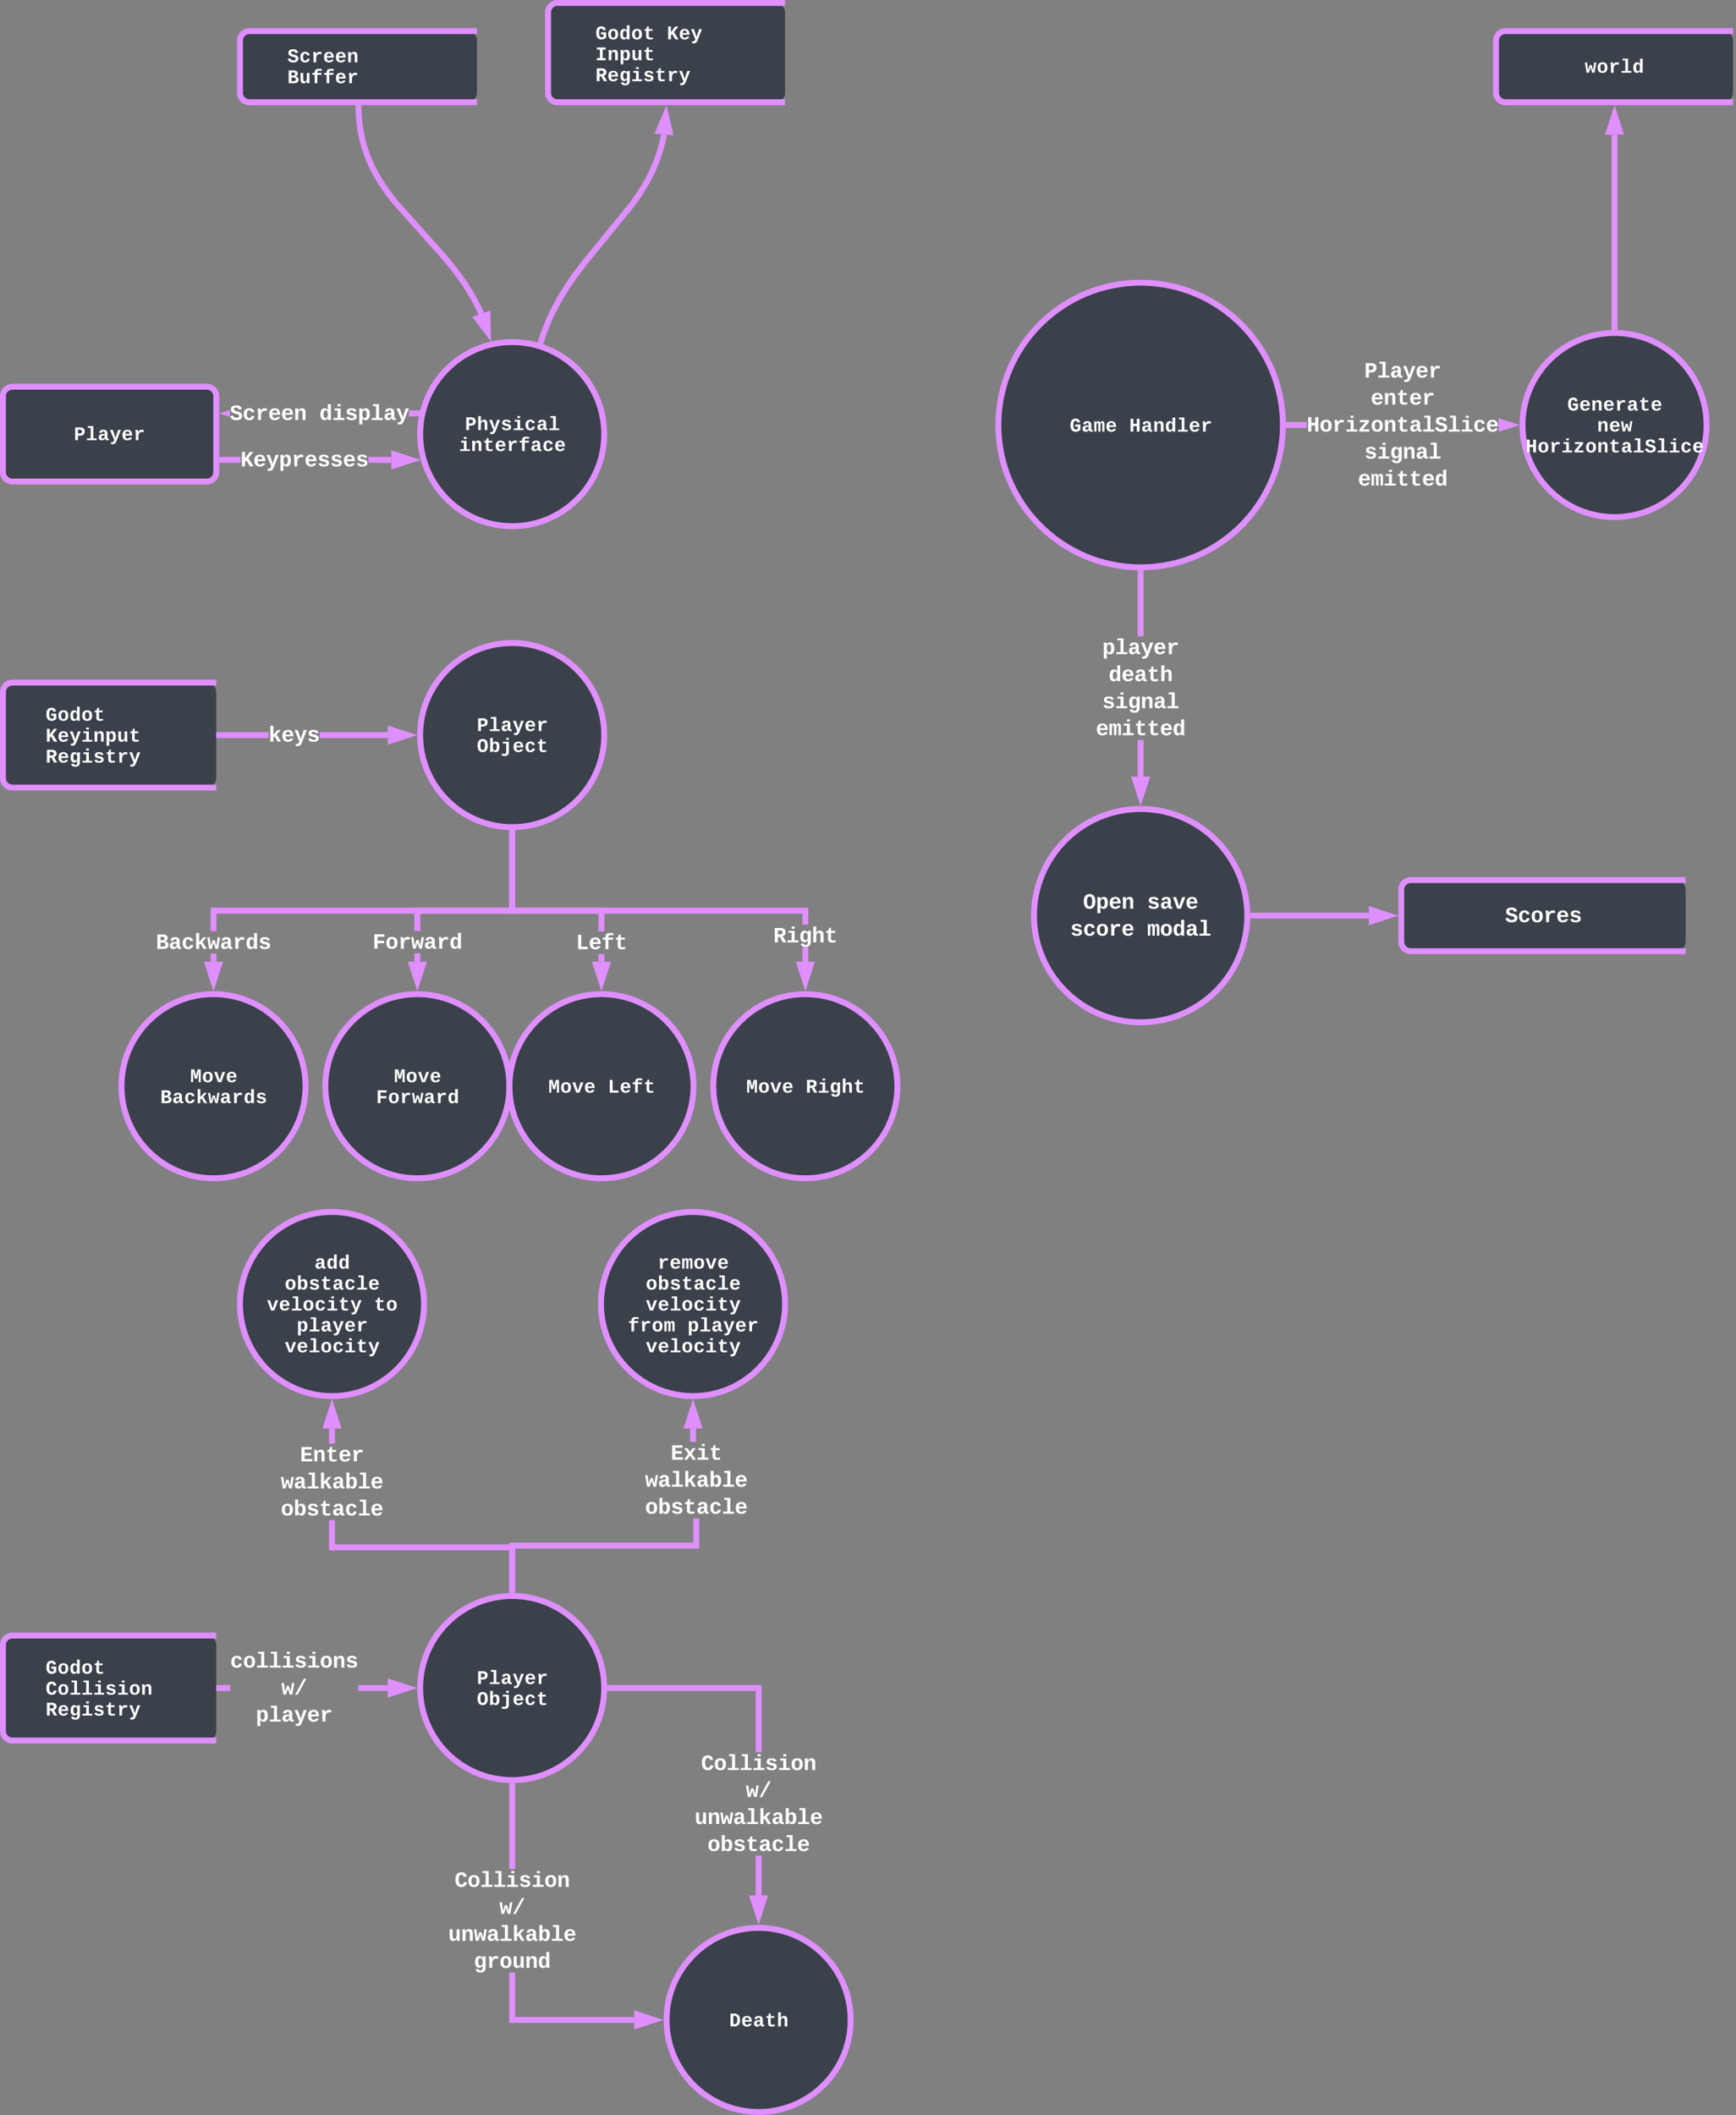<svg xmlns="http://www.w3.org/2000/svg" xmlns:xlink="http://www.w3.org/1999/xlink" xmlns:lucid="lucid" width="1465" height="1784.33"><rect width="100%" height="100%" fill="#808080" stroke="none"/><g transform="translate(-77.5 -237.5)" lucid:page-tab-id="0_0"><path d="M1160.14 596.1c0 66.3-53.76 120.06-120.07 120.06-66.3 0-120.07-53.76-120.07-120.07C920 529.77 973.76 476 1040.07 476c66.3 0 120.07 53.76 120.07 120.07z" stroke="#e08fff" stroke-width="5" fill="#3a414a"/><use xlink:href="#a" transform="matrix(1,0,0,1,940,476.022) translate(40.226 125.609)"/><use xlink:href="#b" transform="matrix(1,0,0,1,940,476.022) translate(90.454 125.609)"/><path d="M80 571.76a8 8 0 0 1 8-8h164a8 8 0 0 1 8 8v64a8 8 0 0 1-8 8H88a8 8 0 0 1-8-8z" stroke="#e08fff" stroke-width="5" fill="#3a414a"/><use xlink:href="#c" transform="matrix(1,0,0,1,100,563.761) translate(39.863 45.109)"/><path d="M280 271.76a8 8 0 0 1 8-8h184a8 8 0 0 1 8 8v44a8 8 0 0 1-8 8H288a8 8 0 0 1-8-8z" fill="#3a414a"/><path d="M480 263.76H288a8 8 0 0 0-8 8v44a8 8 0 0 0 8 8h192" stroke="#e08fff" stroke-width="5" fill="none"/><use xlink:href="#d" transform="matrix(1,0,0,1,320,275.761) translate(0 14.281)"/><use xlink:href="#e" transform="matrix(1,0,0,1,320,275.761) translate(0 31.936)"/><path d="M587.4 603.76c0 42.9-34.78 77.67-77.67 77.67-42.9 0-77.68-34.77-77.68-77.67s34.78-77.67 77.68-77.67c42.9 0 77.67 34.76 77.67 77.66z" stroke="#e08fff" stroke-width="5" fill="#3a414a"/><use xlink:href="#f" transform="matrix(1,0,0,1,452.055,526.09) translate(17.817 74.281)"/><use xlink:href="#g" transform="matrix(1,0,0,1,452.055,526.09) translate(12.795 91.936)"/><path d="M587.4 857.67c0 42.9-34.78 77.67-77.67 77.67-42.9 0-77.68-34.77-77.68-77.67S466.84 780 509.74 780c42.9 0 77.67 34.77 77.67 77.67z" stroke="#e08fff" stroke-width="5" fill="#3a414a"/><use xlink:href="#h" transform="matrix(1,0,0,1,452.055,780) translate(27.863 74.281)"/><use xlink:href="#i" transform="matrix(1,0,0,1,452.055,780) translate(27.863 91.936)"/><path d="M540 248a8 8 0 0 1 8-8h184a8 8 0 0 1 8 8v67.76a8 8 0 0 1-8 8H548a8 8 0 0 1-8-8z" fill="#3a414a"/><path d="M740 240H548a8 8 0 0 0-8 8v67.76a8 8 0 0 0 8 8h192" stroke="#e08fff" stroke-width="5" fill="none"/><use xlink:href="#j" transform="matrix(1,0,0,1,580,256.752) translate(0 13.936)"/><use xlink:href="#k" transform="matrix(1,0,0,1,580,256.752) translate(60.274 13.936)"/><use xlink:href="#l" transform="matrix(1,0,0,1,580,256.752) translate(0 31.592)"/><use xlink:href="#m" transform="matrix(1,0,0,1,580,256.752) translate(0 49.247)"/><path d="M1517.67 596.1c0 42.9-34.77 77.66-77.67 77.66s-77.67-34.77-77.67-77.67 34.77-77.68 77.67-77.68 77.67 34.77 77.67 77.67z" stroke="#e08fff" stroke-width="5" fill="#3a414a"/><use xlink:href="#n" transform="matrix(1,0,0,1,1382.328,518.418) translate(17.817 65.453)"/><use xlink:href="#o" transform="matrix(1,0,0,1,1382.328,518.418) translate(42.932 83.109)"/><use xlink:href="#p" transform="matrix(1,0,0,1,1382.328,518.418) translate(-17.342 100.764)"/><path d="M80 821.4a8 8 0 0 1 8-8h164a8 8 0 0 1 8 8v72.56a8 8 0 0 1-8 8H88a8 8 0 0 1-8-8z" fill="#3a414a"/><path d="M260 813.4H88a8 8 0 0 0-8 8v72.56a8 8 0 0 0 8 8h172" stroke="#e08fff" stroke-width="5" fill="none"/><use xlink:href="#q" transform="matrix(1,0,0,1,116,831.102) translate(0 14.453)"/><use xlink:href="#r" transform="matrix(1,0,0,1,116,831.102) translate(0 32.109)"/><use xlink:href="#m" transform="matrix(1,0,0,1,116,831.102) translate(0 49.764)"/><path d="M1340 271.76a8 8 0 0 1 8-8h184a8 8 0 0 1 8 8v44a8 8 0 0 1-8 8h-184a8 8 0 0 1-8-8z" fill="#3a414a"/><path d="M1540 263.76h-192a8 8 0 0 0-8 8v44a8 8 0 0 0 8 8h192" stroke="#e08fff" stroke-width="5" fill="none"/><use xlink:href="#s" transform="matrix(1,0,0,1,1380,275.761) translate(34.886 23.109)"/><path d="M534.27 524.83l1.52-4.66 2.55-6.9 2.87-6.8 3.2-6.82 3.64-6.94 4.16-7.18 4.88-7.7 6-8.6 8.23-10.82 40.12-49.08 5.07-7.28 3.98-6.26 3.3-5.7 2.78-5.33 2.4-5.12 2.1-5 1.85-4.93 1.6-4.93 1.4-4.98 1.18-5.08.73-3.73" stroke="#e08fff" stroke-width="5" stroke-linejoin="round" fill="none"/><path d="M536.65 525.53l-.8 2.44-.74-.28-3.97-1.2.8-2.5z" stroke="#e08fff" stroke-width=".05" fill="#e08fff"/><path d="M639.3 334.32l3.36 14.62-9.24-.8z" stroke="#e08fff" stroke-width="5" fill="#e08fff"/><path d="M483.68 502.15l-.2-.43-2.73-5.82-3.1-5.9-3.5-6.04-4.02-6.34-4.76-6.83-5.9-7.74-8.08-9.74-41.3-46.24-5.14-6.76-4.06-5.82-3.36-5.27-2.85-4.94-2.5-4.73-2.15-4.57-1.9-4.5-1.66-4.48-1.48-4.5-1.27-4.54-1.1-4.63-.9-4.77-.74-4.93-.53-5.14-.35-5.4-.07-3.34" stroke="#e08fff" stroke-width="5" stroke-linejoin="round" fill="none"/><path d="M489.17 517.96L480.1 506l8.77-3.03z" stroke="#e08fff" stroke-width="5" fill="#e08fff"/><path d="M382.48 326.26v2.56h-4.95v-2.56zM429 588.78h-6.4v-4.95h6.4z" stroke="#e08fff" stroke-width=".05" fill="#e08fff"/><path d="M431.05 588.3l-.08.48h-2.03v-4.95h3.13z" fill="#e08fff"/><path stroke="#e08fff" stroke-width=".05" fill="#e08fff"/><path d="M271.4 586.6l-.8-.25.8-.26z" fill="#e08fff"/><path d="M271.4 589.2l-8.82-2.85 8.8-2.86z" stroke="#e08fff" stroke-width=".05" fill="#e08fff"/><use xlink:href="#t" transform="matrix(1,0,0,1,271.388,576.833) translate(0.005 14.985)"/><use xlink:href="#u" transform="matrix(1,0,0,1,271.388,576.833) translate(75.617 14.985)"/><path d="M407.7 623.03v4.95l-19.25-.02V623zm-142.7 4.9v-4.95h15.43v4.94z" stroke="#e08fff" stroke-width=".05" fill="#e08fff"/><path d="M265.06 627.92h-2.56v-4.94h2.56z" fill="#e08fff"/><path stroke="#e08fff" stroke-width=".05" fill="#e08fff"/><path d="M424.47 625.5l-14.27 4.64v-9.27z" fill="#e08fff"/><path d="M432.48 625.5l-24.75 8.05v-16.1zm-19.8 1.23l3.78-1.23-3.78-1.22z" stroke="#e08fff" stroke-width=".05" fill="#e08fff"/><use xlink:href="#v" transform="matrix(1,0,0,1,280.427,615.958) translate(0.005 14.985)"/><path d="M1180.22 598.57h-15.08v-4.96h15.08z" stroke="#e08fff" stroke-width=".05" fill="#e08fff"/><path d="M1165.2 598.57h-2.62l.06-2.47-.03-2.5h2.6z" fill="#e08fff"/><path stroke="#e08fff" stroke-width=".05" fill="#e08fff"/><path d="M1351.74 596.1l-9.5 3.07V593z" fill="#e08fff"/><path d="M1359.75 596.1l-17.5 5.68v-5.2l1.48-.5-1.5-.47v-5.2z" stroke="#e08fff" stroke-width=".05" fill="#e08fff"/><use xlink:href="#w" transform="matrix(1,0,0,1,1180.219,541.035) translate(48.613 14.985)"/><use xlink:href="#x" transform="matrix(1,0,0,1,1180.219,541.035) translate(54.014 37.767)"/><use xlink:href="#y" transform="matrix(1,0,0,1,1180.219,541.035) translate(0.005 60.548)"/><use xlink:href="#z" transform="matrix(1,0,0,1,1180.219,541.035) translate(48.613 83.329)"/><use xlink:href="#A" transform="matrix(1,0,0,1,1180.219,541.035) translate(43.212 106.11)"/><path d="M304.12 860.15H262.5v-4.95h41.62zm100.58 0h-57.37v-4.95h57.37z" stroke="#e08fff" stroke-width=".05" fill="#e08fff"/><path d="M262.56 860.15H260v-4.95h2.56z" fill="#e08fff"/><path stroke="#e08fff" stroke-width=".05" fill="#e08fff"/><path d="M421.46 857.67l-14.26 4.64v-9.26z" fill="#e08fff"/><path d="M429.47 857.67l-24.75 8.04v-16.07zm-19.8 1.23l3.8-1.23-3.8-1.23z" stroke="#e08fff" stroke-width=".05" fill="#e08fff"/><use xlink:href="#B" transform="matrix(1,0,0,1,304.121,848.179) translate(0.005 14.985)"/><path d="M432.2 1048.88h-4.95v-7.03h4.95zm80-40.6h-80v14.6h-4.95v-19.56h80v-62.98h4.95z" stroke="#e08fff" stroke-width=".05" fill="#e08fff"/><path d="M509.7 937.84l2.16-.02.34-.02v2.6h-4.95v-2.63z" fill="#e08fff"/><path stroke="#e08fff" stroke-width=".05" fill="#e08fff"/><path d="M429.73 1065.65l-4.64-14.27h9.26z" fill="#e08fff"/><path d="M429.73 1073.66l-8.05-24.75h16.1zm-1.23-19.8l1.23 3.78 1.22-3.78z" stroke="#e08fff" stroke-width=".05" fill="#e08fff"/><use xlink:href="#C" transform="matrix(1,0,0,1,391.921,1022.867) translate(0.005 14.985)"/><path d="M507.4 1153.9c0 42.9-34.78 77.68-77.67 77.68-42.9 0-77.68-34.77-77.68-77.67s34.78-77.66 77.68-77.66c42.9 0 77.67 34.77 77.67 77.67z" stroke="#e08fff" stroke-width="5" fill="#3a414a"/><use xlink:href="#D" transform="matrix(1,0,0,1,372.055,1076.239) translate(37.909 74.281)"/><use xlink:href="#E" transform="matrix(1,0,0,1,372.055,1076.239) translate(22.84 91.936)"/><path d="M260.15 1048.88h-4.95v-6.82h4.95zm252.05-40.6H260.15v14.8h-4.95v-19.76h252.05v-62.98h4.95z" stroke="#e08fff" stroke-width=".05" fill="#e08fff"/><path d="M509.7 937.84l2.16-.02.34-.02v2.6h-4.95v-2.63z" fill="#e08fff"/><path stroke="#e08fff" stroke-width=".05" fill="#e08fff"/><path d="M257.67 1065.65l-4.63-14.27h9.27z" fill="#e08fff"/><path d="M257.67 1073.66l-8.04-24.75h16.08zm-1.23-19.8l1.23 3.78 1.23-3.78z" stroke="#e08fff" stroke-width=".05" fill="#e08fff"/><use xlink:href="#F" transform="matrix(1,0,0,1,209.064,1023.071) translate(0.005 14.985)"/><path d="M335.34 1153.9c0 42.9-34.77 77.68-77.67 77.68S180 1196.8 180 1153.9s34.78-77.66 77.67-77.66c42.9 0 77.67 34.77 77.67 77.67z" stroke="#e08fff" stroke-width="5" fill="#3a414a"/><use xlink:href="#D" transform="matrix(1,0,0,1,200,1076.239) translate(37.909 74.281)"/><use xlink:href="#G" transform="matrix(1,0,0,1,200,1076.239) translate(12.795 91.936)"/><path d="M834.8 1153.9c0 42.9-34.78 77.68-77.67 77.68-42.9 0-77.68-34.77-77.68-77.67s34.78-77.66 77.67-77.66c42.9 0 77.68 34.77 77.68 77.67z" stroke="#e08fff" stroke-width="5" fill="#3a414a"/><use xlink:href="#H" transform="matrix(1,0,0,1,699.454,1076.239) translate(7.772 83.109)"/><use xlink:href="#I" transform="matrix(1,0,0,1,699.454,1076.239) translate(58 83.109)"/><path d="M662.74 1153.9c0 42.9-34.77 77.68-77.67 77.68s-77.67-34.77-77.67-77.67 34.77-77.66 77.67-77.66 77.67 34.77 77.67 77.67z" stroke="#e08fff" stroke-width="5" fill="#3a414a"/><use xlink:href="#H" transform="matrix(1,0,0,1,527.398,1076.239) translate(12.795 83.109)"/><use xlink:href="#J" transform="matrix(1,0,0,1,527.398,1076.239) translate(63.023 83.109)"/><path d="M587.54 1048.88h-4.94v-6.6h4.94zm-75.34-45.56h75.34v19.98h-4.94v-15.03h-75.35v-67.93h4.95z" stroke="#e08fff" stroke-width=".05" fill="#e08fff"/><path d="M509.7 937.84l2.16-.02.34-.02v2.6h-4.95v-2.63z" fill="#e08fff"/><path stroke="#e08fff" stroke-width=".05" fill="#e08fff"/><path d="M585.07 1065.65l-4.64-14.27h9.28z" fill="#e08fff"/><path d="M585.07 1073.66l-8.04-24.75h16.08zm-1.23-19.8l1.23 3.78 1.23-3.78z" stroke="#e08fff" stroke-width=".05" fill="#e08fff"/><use xlink:href="#K" transform="matrix(1,0,0,1,563.466,1023.298) translate(0.005 14.985)"/><path d="M759.6 1048.88h-4.95v-12.33h4.95zm-247.4-45.56h247.4v14.25h-4.95v-9.3h-247.4v-67.93h4.95z" stroke="#e08fff" stroke-width=".05" fill="#e08fff"/><path d="M509.7 937.84l2.16-.02.34-.02v2.6h-4.95v-2.63z" fill="#e08fff"/><path stroke="#e08fff" stroke-width=".05" fill="#e08fff"/><path d="M757.13 1065.65l-4.64-14.27h9.26z" fill="#e08fff"/><path d="M757.13 1073.66l-8.05-24.75h16.1zm-1.23-19.8l1.23 3.78 1.22-3.78z" stroke="#e08fff" stroke-width=".05" fill="#e08fff"/><use xlink:href="#L" transform="matrix(1,0,0,1,730.121,1017.568) translate(0.005 14.985)"/><path d="M1440 513.42v-162.3" stroke="#e08fff" stroke-width="5" fill="none"/><path d="M1442.47 516l-2.45-.08-2.15.03-.34.02v-2.62h4.94z" stroke="#e08fff" stroke-width=".05" fill="#e08fff"/><path d="M1440 334.35l4.63 14.27h-9.27z" stroke="#e08fff" stroke-width="5" fill="#e08fff"/><path d="M587.4 1661.66c0 42.9-34.78 77.67-77.67 77.67-42.9 0-77.68-34.77-77.68-77.67s34.78-77.67 77.68-77.67c42.9 0 77.67 34.77 77.67 77.66z" stroke="#e08fff" stroke-width="5" fill="#3a414a"/><use xlink:href="#h" transform="matrix(1,0,0,1,452.055,1583.991) translate(27.863 74.281)"/><use xlink:href="#i" transform="matrix(1,0,0,1,452.055,1583.991) translate(27.863 91.936)"/><path d="M80 1625.38a8 8 0 0 1 8-8h164a8 8 0 0 1 8 8v72.57a8 8 0 0 1-8 8H88a8 8 0 0 1-8-8z" fill="#3a414a"/><path d="M260 1617.38H88a8 8 0 0 0-8 8v72.57a8 8 0 0 0 8 8h172" stroke="#e08fff" stroke-width="5" fill="none"/><use xlink:href="#q" transform="matrix(1,0,0,1,116,1635.092) translate(0 14.453)"/><use xlink:href="#M" transform="matrix(1,0,0,1,116,1635.092) translate(0 32.109)"/><use xlink:href="#m" transform="matrix(1,0,0,1,116,1635.092) translate(0 49.764)"/><path d="M271.7 1664.14h-9.2v-4.95h9.2zm133 0h-24.97v-4.95h24.97z" stroke="#e08fff" stroke-width=".05" fill="#e08fff"/><path d="M262.56 1664.14H260v-4.95h2.56z" fill="#e08fff"/><path stroke="#e08fff" stroke-width=".05" fill="#e08fff"/><path d="M421.46 1661.66l-14.26 4.64v-9.27z" fill="#e08fff"/><path d="M429.47 1661.66l-24.75 8.04v-16.08zm-19.8 1.23l3.78-1.24-3.78-1.23z" stroke="#e08fff" stroke-width=".05" fill="#e08fff"/><use xlink:href="#N" transform="matrix(1,0,0,1,271.715,1629.389) translate(0.005 14.985)"/><use xlink:href="#O" transform="matrix(1,0,0,1,271.715,1629.389) translate(43.212 37.767)"/><use xlink:href="#P" transform="matrix(1,0,0,1,271.715,1629.389) translate(21.609 60.548)"/><path d="M512.2 1939.2h100.44v4.94h-105.4v-42.42h4.96zm0-124.8h-4.95v-70.07h4.95z" stroke="#e08fff" stroke-width=".05" fill="#e08fff"/><path d="M509.7 1741.84l2.16-.03h.34v2.6h-4.95v-2.64z" fill="#e08fff"/><path stroke="#e08fff" stroke-width=".05" fill="#e08fff"/><path d="M629.4 1941.66l-14.26 4.64v-9.27z" fill="#e08fff"/><path d="M637.42 1941.66l-24.75 8.04v-16.08zm-19.8 1.23l3.78-1.24-3.78-1.23z" stroke="#e08fff" stroke-width=".05" fill="#e08fff"/><use xlink:href="#Q" transform="matrix(1,0,0,1,455.718,1814.39) translate(5.406 14.985)"/><use xlink:href="#O" transform="matrix(1,0,0,1,455.718,1814.39) translate(43.212 37.767)"/><use xlink:href="#R" transform="matrix(1,0,0,1,455.718,1814.39) translate(0.005 60.548)"/><use xlink:href="#S" transform="matrix(1,0,0,1,455.718,1814.39) translate(21.609 83.329)"/><path d="M795.34 1941.66c0 42.9-34.77 77.67-77.67 77.67S640 1984.56 640 1941.66s34.77-77.67 77.67-77.67 77.67 34.77 77.67 77.66z" stroke="#e08fff" stroke-width="5" fill="#3a414a"/><use xlink:href="#T" transform="matrix(1,0,0,1,660,1863.991) translate(32.886 83.109)"/><path d="M720.15 1836.63h-4.95v-33.48h4.95zm0-120.8h-4.95v-51.7H592.4v-4.94h127.75z" stroke="#e08fff" stroke-width=".05" fill="#e08fff"/><path d="M592.46 1664.14h-2.64l.08-2.45-.03-2.17-.02-.34h2.6z" fill="#e08fff"/><path stroke="#e08fff" stroke-width=".05" fill="#e08fff"/><path d="M717.67 1853.4l-4.63-14.27h9.27z" fill="#e08fff"/><path d="M717.67 1861.4l-8.04-24.74h16.08zm-1.23-19.8l1.23 3.8 1.23-3.8z" stroke="#e08fff" stroke-width=".05" fill="#e08fff"/><use xlink:href="#U" transform="matrix(1,0,0,1,663.663,1715.825) translate(5.406 14.985)"/><use xlink:href="#O" transform="matrix(1,0,0,1,663.663,1715.825) translate(43.212 37.767)"/><use xlink:href="#R" transform="matrix(1,0,0,1,663.663,1715.825) translate(0.005 60.548)"/><use xlink:href="#V" transform="matrix(1,0,0,1,663.663,1715.825) translate(10.807 83.329)"/><path d="M667.54 1543.97H512.2V1579h-4.95V1539H662.6v-20.47h4.94zM664.8 1454h-4.95v-11.3h4.95z" stroke="#e08fff" stroke-width=".05" fill="#e08fff"/><path d="M512.2 1581.57l-2.45-.08-2.15.02-.35.02v-2.6h4.95z" fill="#e08fff"/><path stroke="#e08fff" stroke-width=".05" fill="#e08fff"/><path d="M666.96 1440.2h-9.27l4.63-14.27z" fill="#e08fff"/><path d="M670.37 1442.67H654.3l8.03-24.75zm-9.27-4.95h2.46l-1.23-3.78z" stroke="#e08fff" stroke-width=".05" fill="#e08fff"/><g><use xlink:href="#W" transform="matrix(1,0,0,1,621.863,1454.006) translate(21.609 14.985)"/><use xlink:href="#X" transform="matrix(1,0,0,1,621.863,1454.006) translate(0.005 37.767)"/><use xlink:href="#V" transform="matrix(1,0,0,1,621.863,1454.006) translate(0.005 60.548)"/></g><path d="M435.34 1337.67c0 42.9-34.77 77.67-77.67 77.67S280 1380.57 280 1337.67s34.77-77.67 77.67-77.67 77.67 34.78 77.67 77.67z" stroke="#e08fff" stroke-width="5" fill="#3a414a"/><g><use xlink:href="#Y" transform="matrix(1,0,0,1,300,1260) translate(42.932 47.798)"/><use xlink:href="#Z" transform="matrix(1,0,0,1,300,1260) translate(17.817 65.453)"/><use xlink:href="#aa" transform="matrix(1,0,0,1,300,1260) translate(2.749 83.109)"/><use xlink:href="#ab" transform="matrix(1,0,0,1,300,1260) translate(93.16 83.109)"/><use xlink:href="#ac" transform="matrix(1,0,0,1,300,1260) translate(27.863 100.764)"/><use xlink:href="#ad" transform="matrix(1,0,0,1,300,1260) translate(17.817 118.42)"/></g><path d="M360.15 1540.52H512.2V1579h-4.95v-33.53H355.2v-25.44h4.95zm0-85.03h-4.95v-12.8h4.95z" stroke="#e08fff" stroke-width=".05" fill="#e08fff"/><path d="M512.2 1581.57l-2.45-.08-2.15.02-.35.02v-2.6h4.95z" fill="#e08fff"/><path stroke="#e08fff" stroke-width=".05" fill="#e08fff"/><path d="M362.3 1440.2h-9.26l4.63-14.27z" fill="#e08fff"/><path d="M365.7 1442.67h-16.07l8.04-24.75zm-9.26-4.95h2.46l-1.23-3.78z" stroke="#e08fff" stroke-width=".05" fill="#e08fff"/><g><use xlink:href="#ae" transform="matrix(1,0,0,1,314.465,1455.488) translate(16.208 14.985)"/><use xlink:href="#X" transform="matrix(1,0,0,1,314.465,1455.488) translate(0.005 37.767)"/><use xlink:href="#V" transform="matrix(1,0,0,1,314.465,1455.488) translate(0.005 60.548)"/></g><path d="M740 1337.67c0 42.9-34.77 77.67-77.67 77.67s-77.67-34.77-77.67-77.67 34.77-77.67 77.67-77.67 77.67 34.78 77.67 77.67z" stroke="#e08fff" stroke-width="5" fill="#3a414a"/><g><use xlink:href="#af" transform="matrix(1,0,0,1,604.657,1260) translate(27.863 47.798)"/><use xlink:href="#Z" transform="matrix(1,0,0,1,604.657,1260) translate(17.817 65.453)"/><use xlink:href="#ag" transform="matrix(1,0,0,1,604.657,1260) translate(17.817 83.109)"/><use xlink:href="#ah" transform="matrix(1,0,0,1,604.657,1260) translate(2.749 100.764)"/><use xlink:href="#ac" transform="matrix(1,0,0,1,604.657,1260) translate(52.977 100.764)"/><use xlink:href="#ad" transform="matrix(1,0,0,1,604.657,1260) translate(17.817 118.42)"/></g><path d="M1042.54 892.64h-4.95v-30.9h4.94zm0-118.23h-4.95v-53.24h4.94z" stroke="#e08fff" stroke-width=".05" fill="#e08fff"/><path d="M1040.06 718.66l2.48-.03v2.6h-4.95v-2.62z" fill="#e08fff"/><path stroke="#e08fff" stroke-width=".05" fill="#e08fff"/><path d="M1040.07 909.4l-4.64-14.26h9.27z" fill="#e08fff"/><path d="M1040.07 917.42l-8.04-24.75h16.08zm-1.23-19.8l1.23 3.78 1.23-3.78z" stroke="#e08fff" stroke-width=".05" fill="#e08fff"/><g><use xlink:href="#ai" transform="matrix(1,0,0,1,1002.262,774.415) translate(5.406 14.985)"/><use xlink:href="#aj" transform="matrix(1,0,0,1,1002.262,774.415) translate(10.807 37.767)"/><use xlink:href="#ak" transform="matrix(1,0,0,1,1002.262,774.415) translate(5.406 60.548)"/><use xlink:href="#A" transform="matrix(1,0,0,1,1002.262,774.415) translate(0.005 83.329)"/></g><path d="M1130.07 1010c0 49.7-40.3 90-90 90s-90-40.3-90-90 40.3-90 90-90 90 40.3 90 90z" stroke="#e08fff" stroke-width="5" fill="#3a414a"/><g><use xlink:href="#al" transform="matrix(1,0,0,1,970.068,920) translate(21.392 84.103)"/><use xlink:href="#am" transform="matrix(1,0,0,1,970.068,920) translate(75.401 84.103)"/><use xlink:href="#an" transform="matrix(1,0,0,1,970.068,920) translate(10.59 106.884)"/><use xlink:href="#ao" transform="matrix(1,0,0,1,970.068,920) translate(75.401 106.884)"/></g><path d="M1135.07 1010h97.57" stroke="#e08fff" stroke-width="5" fill="none"/><path d="M1135.13 1012.48h-2.63l.07-2.46v-1.48l-.06-1h2.63z" stroke="#e08fff" stroke-width=".05" fill="#e08fff"/><path d="M1249.4 1010l-14.26 4.63v-9.26z" stroke="#e08fff" stroke-width="5" fill="#e08fff"/><path d="M1260 988a8 8 0 0 1 8-8h224a8 8 0 0 1 8 8v44a8 8 0 0 1-8 8h-224a8 8 0 0 1-8-8z" fill="#3a414a"/><path d="M1500 980h-232a8 8 0 0 0-8 8v44a8 8 0 0 0 8 8h232" stroke="#e08fff" stroke-width="5" fill="none"/><g><use xlink:href="#ap" transform="matrix(1,0,0,1,1308,992) translate(39.595 23.493)"/></g><defs><path fill="#fff" d="M650-216c90 0 157-35 208-74v-235H584v-218h544v558C1004-84 858 20 635 20 235 20 80-276 80-681c0-416 146-689 558-689 277 0 398 160 462 375l-274 54c-31-108-73-197-185-197-231 0-262 217-262 457 0 149 22 263 67 344s113 121 204 121" id="aq"/><path fill="#fff" d="M775-193C708-75 621 20 439 20 226 20 106-93 106-306c0-251 170-341 417-346l223-4c4-143-12-264-148-264-103 0-141 58-150 153l-293-14c37-219 194-321 455-321 263 0 418 130 417 390v392c1 84 5 161 89 160 21 0 42-2 62-6v152c-57 15-108 27-180 26-145 0-202-73-217-205h-6zm-256 17c168 0 234-139 227-325-166 4-347-25-347 173 0 94 33 152 120 152" id="ar"/><path fill="#fff" d="M934-1102c199 0 220 177 220 381V0H926c-2-260 10-533-4-785-4-72-14-138-83-138-34 0-61 27-81 81s-29 134-29 241V0H501c-2-260 9-533-5-785-4-72-13-138-82-138-46 0-65 47-80 93-21 67-30 155-30 248V0H75c-3-360 6-732-6-1082h209c6 50 3 123 8 175 36-100 83-195 216-195 135 0 166 79 196 196 42-105 93-196 236-196" id="as"/><path fill="#fff" d="M1113-274C1038-96 884 20 626 20c-352 0-526-209-526-566 0-358 185-556 530-556 358 0 496 251 499 615H395c5 180 68 319 245 319 102 0 186-45 208-129zM857-663c-6-177-128-307-315-247-94 30-141 121-145 247h460" id="at"/><g id="a"><use transform="matrix(0.008,0,0,0.008,0,0)" xlink:href="#aq"/><use transform="matrix(0.008,0,0,0.008,10.046,0)" xlink:href="#ar"/><use transform="matrix(0.008,0,0,0.008,20.091,0)" xlink:href="#as"/><use transform="matrix(0.008,0,0,0.008,30.137,0)" xlink:href="#at"/></g><path fill="#fff" d="M796 0v-574H433V0H138v-1349h295v531h363v-531h295V0H796" id="au"/><path fill="#fff" d="M768-1103c247 0 336 167 336 416V0H824v-619c-3-164-24-273-171-273-164 0-229 142-229 312V0H143c-4-359 9-736-8-1082h268c7 63 12 146 13 215h4c67-145 160-236 348-236" id="av"/><path fill="#fff" d="M802-909c-3-189-2-383-2-575h281v1248c-1 83 4 168 8 236H817c-9-50-14-117-15-176h-4C735-49 651 20 482 20 191 20 97-238 97-539c0-243 66-432 221-519 50-28 108-42 175-42 162 2 253 78 309 191zm-70 658c91-113 93-462 2-584-46-61-145-100-224-53-96 56-119 190-120 349 0 123 17 214 52 275 46 82 130 115 222 74 25-12 46-33 68-61" id="aw"/><path fill="#fff" d="M794-190h353V0H118v-190h395v-1104H223v-190h571v1294" id="ax"/><path fill="#fff" d="M875-1102c70 0 148 7 206 17v237c-110-17-267-37-359 15-123 69-192 207-192 395V0H250c-10-367 32-789-52-1082h271c19 69 36 149 46 228h4c52-151 151-250 356-248" id="ay"/><g id="b"><use transform="matrix(0.008,0,0,0.008,0,0)" xlink:href="#au"/><use transform="matrix(0.008,0,0,0.008,10.046,0)" xlink:href="#ar"/><use transform="matrix(0.008,0,0,0.008,20.091,0)" xlink:href="#av"/><use transform="matrix(0.008,0,0,0.008,30.137,0)" xlink:href="#aw"/><use transform="matrix(0.008,0,0,0.008,40.183,0)" xlink:href="#ax"/><use transform="matrix(0.008,0,0,0.008,50.228,0)" xlink:href="#at"/><use transform="matrix(0.008,0,0,0.008,60.274,0)" xlink:href="#ay"/></g><path fill="#fff" d="M616-1349c316 3 526 118 526 426 0 301-201 442-514 447H431V0H136v-1349h480zm-25 646c164 1 254-62 254-215 0-157-99-200-262-202H431v417h160" id="az"/><path fill="#fff" d="M143 212c82 12 185 12 233-31 50-45 83-117 110-192L38-1082h297c100 284 211 557 291 861 72-305 176-578 270-861h294L742 57c-80 192-156 368-417 368-60 0-131-4-182-13V212" id="aA"/><g id="c"><use transform="matrix(0.008,0,0,0.008,0,0)" xlink:href="#az"/><use transform="matrix(0.008,0,0,0.008,10.046,0)" xlink:href="#ax"/><use transform="matrix(0.008,0,0,0.008,20.091,0)" xlink:href="#ar"/><use transform="matrix(0.008,0,0,0.008,30.137,0)" xlink:href="#aA"/><use transform="matrix(0.008,0,0,0.008,40.183,0)" xlink:href="#at"/><use transform="matrix(0.008,0,0,0.008,50.228,0)" xlink:href="#ay"/></g><path fill="#fff" d="M609-1161c-125 0-218 36-218 153 0 149 166 161 290 196 235 67 484 129 484 421 0 300-239 408-554 411C302 23 93-114 38-367l285-37c32 128 131 205 296 203 143-2 259-31 259-173 0-164-197-172-333-212-218-64-441-131-441-405 0-276 231-379 511-379 299 0 463 114 513 363l-286 29c-28-115-96-183-233-183" id="aB"/><path fill="#fff" d="M1109-360C1066-122 902 20 624 20c-347 0-514-209-514-555 0-353 168-567 518-567 270 0 425 136 473 361l-283 14c-16-106-75-183-196-182-75 0-130 31-165 93s-52 152-52 270c0 249 74 374 221 374 120 0 188-82 201-201" id="aC"/><g id="d"><use transform="matrix(0.008,0,0,0.008,0,0)" xlink:href="#aB"/><use transform="matrix(0.008,0,0,0.008,10.046,0)" xlink:href="#aC"/><use transform="matrix(0.008,0,0,0.008,20.091,0)" xlink:href="#ay"/><use transform="matrix(0.008,0,0,0.008,30.137,0)" xlink:href="#at"/><use transform="matrix(0.008,0,0,0.008,40.183,0)" xlink:href="#at"/><use transform="matrix(0.008,0,0,0.008,50.228,0)" xlink:href="#av"/></g><path fill="#fff" d="M836-709c204 20 350 118 350 324C1186-112 992 0 719 0H137v-1349h525c258 3 443 87 443 339 0 176-107 269-269 301zM643-811c107 0 165-53 165-159 0-113-61-160-167-160H432v319h211zm46 592c128-1 201-59 200-191-1-128-80-183-207-183H432v374h257" id="aD"/><path fill="#fff" d="M471 20c-247 0-336-169-336-415v-687h281v607c4 148 31 285 172 285 152 0 207-150 207-312v-580h281c4 359-9 736 8 1082H816c-7-63-11-146-12-215h-5C736-76 644 20 471 20" id="aE"/><path fill="#fff" d="M844-1321c-130 0-195 53-191 182v57h443v190H653V0H373v-892H117v-190h256v-83c5-247 162-348 422-349 120-1 232 13 327 28v184c-84-10-183-19-278-19" id="aF"/><g id="e"><use transform="matrix(0.008,0,0,0.008,0,0)" xlink:href="#aD"/><use transform="matrix(0.008,0,0,0.008,10.046,0)" xlink:href="#aE"/><use transform="matrix(0.008,0,0,0.008,20.091,0)" xlink:href="#aF"/><use transform="matrix(0.008,0,0,0.008,30.137,0)" xlink:href="#aF"/><use transform="matrix(0.008,0,0,0.008,40.183,0)" xlink:href="#at"/><use transform="matrix(0.008,0,0,0.008,50.228,0)" xlink:href="#ay"/></g><path fill="#fff" d="M424-1484c-2 206 5 424-8 618h4c67-145 160-234 348-236 251-3 335 167 336 416V0H824v-621c0-150-23-276-173-270-163 7-227 142-227 312V0H143v-1484h281" id="aG"/><path fill="#fff" d="M622-916c-112 2-200 14-200 111 0 90 89 101 168 121 234 58 514 77 514 368C1104-4 751 54 434 5 267-21 161-112 121-270l247-37c24 111 113 145 252 141 114-3 226-12 226-124 0-101-103-113-192-134-225-54-490-76-490-351 0-247 201-328 458-328 245 0 413 88 457 292l-249 26c-16-98-92-133-208-131" id="aH"/><path fill="#fff" d="M794-190h353V0H118v-190h395v-702H223v-190h571v892zM513-1277v-207h281v207H513" id="aI"/><g id="f"><use transform="matrix(0.008,0,0,0.008,0,0)" xlink:href="#az"/><use transform="matrix(0.008,0,0,0.008,10.046,0)" xlink:href="#aG"/><use transform="matrix(0.008,0,0,0.008,20.091,0)" xlink:href="#aA"/><use transform="matrix(0.008,0,0,0.008,30.137,0)" xlink:href="#aH"/><use transform="matrix(0.008,0,0,0.008,40.183,0)" xlink:href="#aI"/><use transform="matrix(0.008,0,0,0.008,50.228,0)" xlink:href="#aC"/><use transform="matrix(0.008,0,0,0.008,60.274,0)" xlink:href="#ar"/><use transform="matrix(0.008,0,0,0.008,70.319,0)" xlink:href="#ax"/></g><path fill="#fff" d="M711 13c-250 0-386-99-385-349l2-556H161v-190h181l88-282h176v282h385v190H606v530c-10 130 45 186 174 184 91-2 176-11 255-27v186C933-1 833 13 711 13" id="aJ"/><g id="g"><use transform="matrix(0.008,0,0,0.008,0,0)" xlink:href="#aI"/><use transform="matrix(0.008,0,0,0.008,10.046,0)" xlink:href="#av"/><use transform="matrix(0.008,0,0,0.008,20.091,0)" xlink:href="#aJ"/><use transform="matrix(0.008,0,0,0.008,30.137,0)" xlink:href="#at"/><use transform="matrix(0.008,0,0,0.008,40.183,0)" xlink:href="#ay"/><use transform="matrix(0.008,0,0,0.008,50.228,0)" xlink:href="#aF"/><use transform="matrix(0.008,0,0,0.008,60.274,0)" xlink:href="#ar"/><use transform="matrix(0.008,0,0,0.008,70.319,0)" xlink:href="#aC"/><use transform="matrix(0.008,0,0,0.008,80.365,0)" xlink:href="#at"/></g><g id="h"><use transform="matrix(0.008,0,0,0.008,0,0)" xlink:href="#az"/><use transform="matrix(0.008,0,0,0.008,10.046,0)" xlink:href="#ax"/><use transform="matrix(0.008,0,0,0.008,20.091,0)" xlink:href="#ar"/><use transform="matrix(0.008,0,0,0.008,30.137,0)" xlink:href="#aA"/><use transform="matrix(0.008,0,0,0.008,40.183,0)" xlink:href="#at"/><use transform="matrix(0.008,0,0,0.008,50.228,0)" xlink:href="#ay"/></g><path fill="#fff" d="M615-1370c385 0 542 273 542 691 0 230-47 404-140 522S790 20 615 20C231 20 72-262 72-679c0-419 158-691 543-691zM797-330c77-133 78-564 0-695-44-73-101-113-182-113s-139 40-183 114c-79 133-78 560 0 694 45 77 102 118 183 118s138-41 182-118" id="aK"/><path fill="#fff" d="M429-1484c1 190-1 388 0 572 54-116 155-191 317-191 300 0 386 257 386 563 0 241-73 429-226 518-49 28-106 42-169 42-162 0-251-81-306-196h-4c-1 59-5 127-15 176H140c4-67 9-153 8-236v-1248h281zm66 648c-93 114-92 466 1 585 35 45 77 79 142 79 64 0 112-31 148-92 69-115 68-440-2-561-39-68-131-111-221-70-25 11-46 32-68 59" id="aL"/><path fill="#fff" d="M380 206c143 0 202-71 202-216v-882H228v-190h636V13c-6 279-184 412-459 412-107 0-208-16-288-43V172c69 16 169 34 263 34zm203-1483v-207h281v207H583" id="aM"/><g id="i"><use transform="matrix(0.008,0,0,0.008,0,0)" xlink:href="#aK"/><use transform="matrix(0.008,0,0,0.008,10.046,0)" xlink:href="#aL"/><use transform="matrix(0.008,0,0,0.008,20.091,0)" xlink:href="#aM"/><use transform="matrix(0.008,0,0,0.008,30.137,0)" xlink:href="#at"/><use transform="matrix(0.008,0,0,0.008,40.183,0)" xlink:href="#aC"/><use transform="matrix(0.008,0,0,0.008,50.228,0)" xlink:href="#aJ"/></g><path fill="#fff" d="M616-1102c361 0 521 202 521 560 0 354-171 562-527 562C259 20 92-192 92-542c0-351 169-560 524-560zm-9 930c200-2 236-165 236-370 0-199-27-367-223-367-195 0-233 146-233 367 0 129 18 223 55 282s92 88 165 88" id="aN"/><g id="j"><use transform="matrix(0.008,0,0,0.008,0,0)" xlink:href="#aq"/><use transform="matrix(0.008,0,0,0.008,10.046,0)" xlink:href="#aN"/><use transform="matrix(0.008,0,0,0.008,20.091,0)" xlink:href="#aw"/><use transform="matrix(0.008,0,0,0.008,30.137,0)" xlink:href="#aN"/><use transform="matrix(0.008,0,0,0.008,40.183,0)" xlink:href="#aJ"/></g><path fill="#fff" d="M881 0L558-557 431-415V0H136v-1349h295v599l436-599h343L750-770 1229 0H881" id="aO"/><g id="k"><use transform="matrix(0.008,0,0,0.008,0,0)" xlink:href="#aO"/><use transform="matrix(0.008,0,0,0.008,10.046,0)" xlink:href="#at"/><use transform="matrix(0.008,0,0,0.008,20.091,0)" xlink:href="#aA"/></g><path fill="#fff" d="M157-1349h916v228H762v893h311V0H157v-228h311v-893H157v-228" id="aP"/><path fill="#fff" d="M427-171c3 195 2 397 2 596H148V-846c1-83-4-168-8-236h272c10 49 14 118 15 176h4c59-114 151-197 316-197 291 0 385 259 385 560 0 243-65 433-220 521-50 28-109 42-176 42-162-2-253-78-309-191zm69-661c-91 113-92 463-1 586 46 62 145 101 225 54 96-57 118-191 119-351 0-123-18-215-53-276-46-82-128-115-220-74-25 12-48 33-70 61" id="aQ"/><g id="l"><use transform="matrix(0.008,0,0,0.008,0,0)" xlink:href="#aP"/><use transform="matrix(0.008,0,0,0.008,10.046,0)" xlink:href="#av"/><use transform="matrix(0.008,0,0,0.008,20.091,0)" xlink:href="#aQ"/><use transform="matrix(0.008,0,0,0.008,30.137,0)" xlink:href="#aE"/><use transform="matrix(0.008,0,0,0.008,40.183,0)" xlink:href="#aJ"/></g><path fill="#fff" d="M1157-949c0 209-118 316-279 368L1227 0H895L605-515H432V0H137v-1349h494c317-2 526 111 526 400zM608-744c158 1 248-51 252-193 5-207-223-184-428-183v376h176" id="aR"/><path fill="#fff" d="M1108-33c-3 314-178 467-492 467-243 0-400-94-447-291l281-33c17 79 82 141 174 141 176 0 212-155 205-347-2-40 5-80 0-115C773-85 665-12 501-12c-288 0-377-242-377-538 0-242 65-426 223-510 50-26 108-39 175-39 160 0 253 78 307 191h5c1-58 5-125 14-174h266c-12 335-3 703-6 1049zM811-384c25-82 27-259 1-342-30-99-77-180-190-180-172 0-205 171-205 356 0 116 18 202 54 258 48 76 129 107 221 70 62-25 96-86 119-162" id="aS"/><g id="m"><use transform="matrix(0.008,0,0,0.008,0,0)" xlink:href="#aR"/><use transform="matrix(0.008,0,0,0.008,10.046,0)" xlink:href="#at"/><use transform="matrix(0.008,0,0,0.008,20.091,0)" xlink:href="#aS"/><use transform="matrix(0.008,0,0,0.008,30.137,0)" xlink:href="#aI"/><use transform="matrix(0.008,0,0,0.008,40.183,0)" xlink:href="#aH"/><use transform="matrix(0.008,0,0,0.008,50.228,0)" xlink:href="#aJ"/><use transform="matrix(0.008,0,0,0.008,60.274,0)" xlink:href="#ay"/><use transform="matrix(0.008,0,0,0.008,70.319,0)" xlink:href="#aA"/></g><g id="n"><use transform="matrix(0.008,0,0,0.008,0,0)" xlink:href="#aq"/><use transform="matrix(0.008,0,0,0.008,10.046,0)" xlink:href="#at"/><use transform="matrix(0.008,0,0,0.008,20.091,0)" xlink:href="#av"/><use transform="matrix(0.008,0,0,0.008,30.137,0)" xlink:href="#at"/><use transform="matrix(0.008,0,0,0.008,40.183,0)" xlink:href="#ay"/><use transform="matrix(0.008,0,0,0.008,50.228,0)" xlink:href="#ar"/><use transform="matrix(0.008,0,0,0.008,60.274,0)" xlink:href="#aJ"/><use transform="matrix(0.008,0,0,0.008,70.319,0)" xlink:href="#at"/></g><path fill="#fff" d="M1028 0H784c-56-191-119-378-170-573C562-377 495-191 437 0H194L11-1082h228c32 239 67 472 95 714 4 40 7 80 7 119 53-195 119-378 177-568h193c56 190 120 371 169 568-1-79 11-158 21-226l91-607h226" id="aT"/><g id="o"><use transform="matrix(0.008,0,0,0.008,0,0)" xlink:href="#av"/><use transform="matrix(0.008,0,0,0.008,10.046,0)" xlink:href="#at"/><use transform="matrix(0.008,0,0,0.008,20.091,0)" xlink:href="#aT"/></g><path fill="#fff" d="M138 0v-199l570-680H179v-203h849v201L461-205h616V0H138" id="aU"/><g id="p"><use transform="matrix(0.008,0,0,0.008,0,0)" xlink:href="#au"/><use transform="matrix(0.008,0,0,0.008,10.046,0)" xlink:href="#aN"/><use transform="matrix(0.008,0,0,0.008,20.091,0)" xlink:href="#ay"/><use transform="matrix(0.008,0,0,0.008,30.137,0)" xlink:href="#aI"/><use transform="matrix(0.008,0,0,0.008,40.183,0)" xlink:href="#aU"/><use transform="matrix(0.008,0,0,0.008,50.228,0)" xlink:href="#aN"/><use transform="matrix(0.008,0,0,0.008,60.274,0)" xlink:href="#av"/><use transform="matrix(0.008,0,0,0.008,70.319,0)" xlink:href="#aJ"/><use transform="matrix(0.008,0,0,0.008,80.365,0)" xlink:href="#ar"/><use transform="matrix(0.008,0,0,0.008,90.411,0)" xlink:href="#ax"/><use transform="matrix(0.008,0,0,0.008,100.456,0)" xlink:href="#aB"/><use transform="matrix(0.008,0,0,0.008,110.502,0)" xlink:href="#ax"/><use transform="matrix(0.008,0,0,0.008,120.548,0)" xlink:href="#aI"/><use transform="matrix(0.008,0,0,0.008,130.593,0)" xlink:href="#aC"/><use transform="matrix(0.008,0,0,0.008,140.639,0)" xlink:href="#at"/></g><g id="q"><use transform="matrix(0.008,0,0,0.008,0,0)" xlink:href="#aq"/><use transform="matrix(0.008,0,0,0.008,10.046,0)" xlink:href="#aN"/><use transform="matrix(0.008,0,0,0.008,20.091,0)" xlink:href="#aw"/><use transform="matrix(0.008,0,0,0.008,30.137,0)" xlink:href="#aN"/><use transform="matrix(0.008,0,0,0.008,40.183,0)" xlink:href="#aJ"/></g><g id="r"><use transform="matrix(0.008,0,0,0.008,0,0)" xlink:href="#aO"/><use transform="matrix(0.008,0,0,0.008,10.046,0)" xlink:href="#at"/><use transform="matrix(0.008,0,0,0.008,20.091,0)" xlink:href="#aA"/><use transform="matrix(0.008,0,0,0.008,30.137,0)" xlink:href="#aI"/><use transform="matrix(0.008,0,0,0.008,40.183,0)" xlink:href="#av"/><use transform="matrix(0.008,0,0,0.008,50.228,0)" xlink:href="#aQ"/><use transform="matrix(0.008,0,0,0.008,60.274,0)" xlink:href="#aE"/><use transform="matrix(0.008,0,0,0.008,70.319,0)" xlink:href="#aJ"/></g><g id="s"><use transform="matrix(0.008,0,0,0.008,0,0)" xlink:href="#aT"/><use transform="matrix(0.008,0,0,0.008,10.046,0)" xlink:href="#aN"/><use transform="matrix(0.008,0,0,0.008,20.091,0)" xlink:href="#ay"/><use transform="matrix(0.008,0,0,0.008,30.137,0)" xlink:href="#ax"/><use transform="matrix(0.008,0,0,0.008,40.183,0)" xlink:href="#aw"/></g><g id="t"><use transform="matrix(0.009,0,0,0.009,0,0)" xlink:href="#aB"/><use transform="matrix(0.009,0,0,0.009,10.802,0)" xlink:href="#aC"/><use transform="matrix(0.009,0,0,0.009,21.604,0)" xlink:href="#ay"/><use transform="matrix(0.009,0,0,0.009,32.405,0)" xlink:href="#at"/><use transform="matrix(0.009,0,0,0.009,43.207,0)" xlink:href="#at"/><use transform="matrix(0.009,0,0,0.009,54.009,0)" xlink:href="#av"/></g><g id="u"><use transform="matrix(0.009,0,0,0.009,0,0)" xlink:href="#aw"/><use transform="matrix(0.009,0,0,0.009,10.802,0)" xlink:href="#aI"/><use transform="matrix(0.009,0,0,0.009,21.604,0)" xlink:href="#aH"/><use transform="matrix(0.009,0,0,0.009,32.405,0)" xlink:href="#aQ"/><use transform="matrix(0.009,0,0,0.009,43.207,0)" xlink:href="#ax"/><use transform="matrix(0.009,0,0,0.009,54.009,0)" xlink:href="#ar"/><use transform="matrix(0.009,0,0,0.009,64.811,0)" xlink:href="#aA"/></g><g id="v"><use transform="matrix(0.009,0,0,0.009,0,0)" xlink:href="#aO"/><use transform="matrix(0.009,0,0,0.009,10.802,0)" xlink:href="#at"/><use transform="matrix(0.009,0,0,0.009,21.604,0)" xlink:href="#aA"/><use transform="matrix(0.009,0,0,0.009,32.405,0)" xlink:href="#aQ"/><use transform="matrix(0.009,0,0,0.009,43.207,0)" xlink:href="#ay"/><use transform="matrix(0.009,0,0,0.009,54.009,0)" xlink:href="#at"/><use transform="matrix(0.009,0,0,0.009,64.811,0)" xlink:href="#aH"/><use transform="matrix(0.009,0,0,0.009,75.612,0)" xlink:href="#aH"/><use transform="matrix(0.009,0,0,0.009,86.414,0)" xlink:href="#at"/><use transform="matrix(0.009,0,0,0.009,97.216,0)" xlink:href="#aH"/></g><g id="w"><use transform="matrix(0.009,0,0,0.009,0,0)" xlink:href="#az"/><use transform="matrix(0.009,0,0,0.009,10.802,0)" xlink:href="#ax"/><use transform="matrix(0.009,0,0,0.009,21.604,0)" xlink:href="#ar"/><use transform="matrix(0.009,0,0,0.009,32.405,0)" xlink:href="#aA"/><use transform="matrix(0.009,0,0,0.009,43.207,0)" xlink:href="#at"/><use transform="matrix(0.009,0,0,0.009,54.009,0)" xlink:href="#ay"/></g><g id="x"><use transform="matrix(0.009,0,0,0.009,0,0)" xlink:href="#at"/><use transform="matrix(0.009,0,0,0.009,10.802,0)" xlink:href="#av"/><use transform="matrix(0.009,0,0,0.009,21.604,0)" xlink:href="#aJ"/><use transform="matrix(0.009,0,0,0.009,32.405,0)" xlink:href="#at"/><use transform="matrix(0.009,0,0,0.009,43.207,0)" xlink:href="#ay"/></g><g id="y"><use transform="matrix(0.009,0,0,0.009,0,0)" xlink:href="#au"/><use transform="matrix(0.009,0,0,0.009,10.802,0)" xlink:href="#aN"/><use transform="matrix(0.009,0,0,0.009,21.604,0)" xlink:href="#ay"/><use transform="matrix(0.009,0,0,0.009,32.405,0)" xlink:href="#aI"/><use transform="matrix(0.009,0,0,0.009,43.207,0)" xlink:href="#aU"/><use transform="matrix(0.009,0,0,0.009,54.009,0)" xlink:href="#aN"/><use transform="matrix(0.009,0,0,0.009,64.811,0)" xlink:href="#av"/><use transform="matrix(0.009,0,0,0.009,75.612,0)" xlink:href="#aJ"/><use transform="matrix(0.009,0,0,0.009,86.414,0)" xlink:href="#ar"/><use transform="matrix(0.009,0,0,0.009,97.216,0)" xlink:href="#ax"/><use transform="matrix(0.009,0,0,0.009,108.018,0)" xlink:href="#aB"/><use transform="matrix(0.009,0,0,0.009,118.819,0)" xlink:href="#ax"/><use transform="matrix(0.009,0,0,0.009,129.621,0)" xlink:href="#aI"/><use transform="matrix(0.009,0,0,0.009,140.423,0)" xlink:href="#aC"/><use transform="matrix(0.009,0,0,0.009,151.225,0)" xlink:href="#at"/></g><g id="z"><use transform="matrix(0.009,0,0,0.009,0,0)" xlink:href="#aH"/><use transform="matrix(0.009,0,0,0.009,10.802,0)" xlink:href="#aI"/><use transform="matrix(0.009,0,0,0.009,21.604,0)" xlink:href="#aS"/><use transform="matrix(0.009,0,0,0.009,32.405,0)" xlink:href="#av"/><use transform="matrix(0.009,0,0,0.009,43.207,0)" xlink:href="#ar"/><use transform="matrix(0.009,0,0,0.009,54.009,0)" xlink:href="#ax"/></g><g id="A"><use transform="matrix(0.009,0,0,0.009,0,0)" xlink:href="#at"/><use transform="matrix(0.009,0,0,0.009,10.802,0)" xlink:href="#as"/><use transform="matrix(0.009,0,0,0.009,21.604,0)" xlink:href="#aI"/><use transform="matrix(0.009,0,0,0.009,32.405,0)" xlink:href="#aJ"/><use transform="matrix(0.009,0,0,0.009,43.207,0)" xlink:href="#aJ"/><use transform="matrix(0.009,0,0,0.009,54.009,0)" xlink:href="#at"/><use transform="matrix(0.009,0,0,0.009,64.811,0)" xlink:href="#aw"/></g><path fill="#fff" d="M864 0L575-490l-121 84V0H173v-1484h281v850l386-448h302L762-660 1171 0H864" id="aV"/><g id="B"><use transform="matrix(0.009,0,0,0.009,0,0)" xlink:href="#aV"/><use transform="matrix(0.009,0,0,0.009,10.802,0)" xlink:href="#at"/><use transform="matrix(0.009,0,0,0.009,21.604,0)" xlink:href="#aA"/><use transform="matrix(0.009,0,0,0.009,32.405,0)" xlink:href="#aH"/></g><path fill="#fff" d="M462-1121v384h621v228H462V0H167v-1349h939v228H462" id="aW"/><g id="C"><use transform="matrix(0.009,0,0,0.009,0,0)" xlink:href="#aW"/><use transform="matrix(0.009,0,0,0.009,10.802,0)" xlink:href="#aN"/><use transform="matrix(0.009,0,0,0.009,21.604,0)" xlink:href="#ay"/><use transform="matrix(0.009,0,0,0.009,32.405,0)" xlink:href="#aT"/><use transform="matrix(0.009,0,0,0.009,43.207,0)" xlink:href="#ar"/><use transform="matrix(0.009,0,0,0.009,54.009,0)" xlink:href="#ay"/><use transform="matrix(0.009,0,0,0.009,64.811,0)" xlink:href="#aw"/></g><path fill="#fff" d="M305-1169c27 366 9 780 14 1169H99v-1349h347c49 189 108 371 150 564 12 56 15 107 23 166 33-270 117-487 176-730h335V0H908c5-390-13-801 16-1169-52 285-130 541-199 809H507c-70-267-148-525-202-809" id="aX"/><path fill="#fff" d="M774 0H438L31-1082h297c94 290 200 568 280 872 83-304 194-581 291-872h294" id="aY"/><g id="D"><use transform="matrix(0.008,0,0,0.008,0,0)" xlink:href="#aX"/><use transform="matrix(0.008,0,0,0.008,10.046,0)" xlink:href="#aN"/><use transform="matrix(0.008,0,0,0.008,20.091,0)" xlink:href="#aY"/><use transform="matrix(0.008,0,0,0.008,30.137,0)" xlink:href="#at"/></g><g id="E"><use transform="matrix(0.008,0,0,0.008,0,0)" xlink:href="#aW"/><use transform="matrix(0.008,0,0,0.008,10.046,0)" xlink:href="#aN"/><use transform="matrix(0.008,0,0,0.008,20.091,0)" xlink:href="#ay"/><use transform="matrix(0.008,0,0,0.008,30.137,0)" xlink:href="#aT"/><use transform="matrix(0.008,0,0,0.008,40.183,0)" xlink:href="#ar"/><use transform="matrix(0.008,0,0,0.008,50.228,0)" xlink:href="#ay"/><use transform="matrix(0.008,0,0,0.008,60.274,0)" xlink:href="#aw"/></g><g id="F"><use transform="matrix(0.009,0,0,0.009,0,0)" xlink:href="#aD"/><use transform="matrix(0.009,0,0,0.009,10.802,0)" xlink:href="#ar"/><use transform="matrix(0.009,0,0,0.009,21.604,0)" xlink:href="#aC"/><use transform="matrix(0.009,0,0,0.009,32.405,0)" xlink:href="#aV"/><use transform="matrix(0.009,0,0,0.009,43.207,0)" xlink:href="#aT"/><use transform="matrix(0.009,0,0,0.009,54.009,0)" xlink:href="#ar"/><use transform="matrix(0.009,0,0,0.009,64.811,0)" xlink:href="#ay"/><use transform="matrix(0.009,0,0,0.009,75.612,0)" xlink:href="#aw"/><use transform="matrix(0.009,0,0,0.009,86.414,0)" xlink:href="#aH"/></g><g id="G"><use transform="matrix(0.008,0,0,0.008,0,0)" xlink:href="#aD"/><use transform="matrix(0.008,0,0,0.008,10.046,0)" xlink:href="#ar"/><use transform="matrix(0.008,0,0,0.008,20.091,0)" xlink:href="#aC"/><use transform="matrix(0.008,0,0,0.008,30.137,0)" xlink:href="#aV"/><use transform="matrix(0.008,0,0,0.008,40.183,0)" xlink:href="#aT"/><use transform="matrix(0.008,0,0,0.008,50.228,0)" xlink:href="#ar"/><use transform="matrix(0.008,0,0,0.008,60.274,0)" xlink:href="#ay"/><use transform="matrix(0.008,0,0,0.008,70.319,0)" xlink:href="#aw"/><use transform="matrix(0.008,0,0,0.008,80.365,0)" xlink:href="#aH"/></g><g id="H"><use transform="matrix(0.008,0,0,0.008,0,0)" xlink:href="#aX"/><use transform="matrix(0.008,0,0,0.008,10.046,0)" xlink:href="#aN"/><use transform="matrix(0.008,0,0,0.008,20.091,0)" xlink:href="#aY"/><use transform="matrix(0.008,0,0,0.008,30.137,0)" xlink:href="#at"/></g><g id="I"><use transform="matrix(0.008,0,0,0.008,0,0)" xlink:href="#aR"/><use transform="matrix(0.008,0,0,0.008,10.046,0)" xlink:href="#aI"/><use transform="matrix(0.008,0,0,0.008,20.091,0)" xlink:href="#aS"/><use transform="matrix(0.008,0,0,0.008,30.137,0)" xlink:href="#aG"/><use transform="matrix(0.008,0,0,0.008,40.183,0)" xlink:href="#aJ"/></g><path fill="#fff" d="M211 0v-1349h295v1121h616V0H211" id="aZ"/><g id="J"><use transform="matrix(0.008,0,0,0.008,0,0)" xlink:href="#aZ"/><use transform="matrix(0.008,0,0,0.008,10.046,0)" xlink:href="#at"/><use transform="matrix(0.008,0,0,0.008,20.091,0)" xlink:href="#aF"/><use transform="matrix(0.008,0,0,0.008,30.137,0)" xlink:href="#aJ"/></g><g id="K"><use transform="matrix(0.009,0,0,0.009,0,0)" xlink:href="#aZ"/><use transform="matrix(0.009,0,0,0.009,10.802,0)" xlink:href="#at"/><use transform="matrix(0.009,0,0,0.009,21.604,0)" xlink:href="#aF"/><use transform="matrix(0.009,0,0,0.009,32.405,0)" xlink:href="#aJ"/></g><g id="L"><use transform="matrix(0.009,0,0,0.009,0,0)" xlink:href="#aR"/><use transform="matrix(0.009,0,0,0.009,10.802,0)" xlink:href="#aI"/><use transform="matrix(0.009,0,0,0.009,21.604,0)" xlink:href="#aS"/><use transform="matrix(0.009,0,0,0.009,32.405,0)" xlink:href="#aG"/><use transform="matrix(0.009,0,0,0.009,43.207,0)" xlink:href="#aJ"/></g><path fill="#fff" d="M872-915c-35-112-84-223-220-223-91 0-156 41-204 116-89 137-87 550 2 688 51 79 116 122 209 122 150 0 197-126 240-244l273 52C1094-168 961 20 656 20 239 20 80-262 80-681c0-418 154-689 568-689 289 0 425 167 496 389" id="ba"/><g id="M"><use transform="matrix(0.008,0,0,0.008,0,0)" xlink:href="#ba"/><use transform="matrix(0.008,0,0,0.008,10.046,0)" xlink:href="#aN"/><use transform="matrix(0.008,0,0,0.008,20.091,0)" xlink:href="#ax"/><use transform="matrix(0.008,0,0,0.008,30.137,0)" xlink:href="#ax"/><use transform="matrix(0.008,0,0,0.008,40.183,0)" xlink:href="#aI"/><use transform="matrix(0.008,0,0,0.008,50.228,0)" xlink:href="#aH"/><use transform="matrix(0.008,0,0,0.008,60.274,0)" xlink:href="#aI"/><use transform="matrix(0.008,0,0,0.008,70.319,0)" xlink:href="#aN"/><use transform="matrix(0.008,0,0,0.008,80.365,0)" xlink:href="#av"/></g><g id="N"><use transform="matrix(0.009,0,0,0.009,0,0)" xlink:href="#aC"/><use transform="matrix(0.009,0,0,0.009,10.802,0)" xlink:href="#aN"/><use transform="matrix(0.009,0,0,0.009,21.604,0)" xlink:href="#ax"/><use transform="matrix(0.009,0,0,0.009,32.405,0)" xlink:href="#ax"/><use transform="matrix(0.009,0,0,0.009,43.207,0)" xlink:href="#aI"/><use transform="matrix(0.009,0,0,0.009,54.009,0)" xlink:href="#aH"/><use transform="matrix(0.009,0,0,0.009,64.811,0)" xlink:href="#aI"/><use transform="matrix(0.009,0,0,0.009,75.612,0)" xlink:href="#aN"/><use transform="matrix(0.009,0,0,0.009,86.414,0)" xlink:href="#av"/><use transform="matrix(0.009,0,0,0.009,97.216,0)" xlink:href="#aH"/></g><path fill="#fff" d="M89 20l821-1504h228L321 20H89" id="bb"/><g id="O"><use transform="matrix(0.009,0,0,0.009,0,0)" xlink:href="#aT"/><use transform="matrix(0.009,0,0,0.009,10.802,0)" xlink:href="#bb"/></g><g id="P"><use transform="matrix(0.009,0,0,0.009,0,0)" xlink:href="#aQ"/><use transform="matrix(0.009,0,0,0.009,10.802,0)" xlink:href="#ax"/><use transform="matrix(0.009,0,0,0.009,21.604,0)" xlink:href="#ar"/><use transform="matrix(0.009,0,0,0.009,32.405,0)" xlink:href="#aA"/><use transform="matrix(0.009,0,0,0.009,43.207,0)" xlink:href="#at"/><use transform="matrix(0.009,0,0,0.009,54.009,0)" xlink:href="#ay"/></g><g id="Q"><use transform="matrix(0.009,0,0,0.009,0,0)" xlink:href="#ba"/><use transform="matrix(0.009,0,0,0.009,10.802,0)" xlink:href="#aN"/><use transform="matrix(0.009,0,0,0.009,21.604,0)" xlink:href="#ax"/><use transform="matrix(0.009,0,0,0.009,32.405,0)" xlink:href="#ax"/><use transform="matrix(0.009,0,0,0.009,43.207,0)" xlink:href="#aI"/><use transform="matrix(0.009,0,0,0.009,54.009,0)" xlink:href="#aH"/><use transform="matrix(0.009,0,0,0.009,64.811,0)" xlink:href="#aI"/><use transform="matrix(0.009,0,0,0.009,75.612,0)" xlink:href="#aN"/><use transform="matrix(0.009,0,0,0.009,86.414,0)" xlink:href="#av"/></g><g id="R"><use transform="matrix(0.009,0,0,0.009,0,0)" xlink:href="#aE"/><use transform="matrix(0.009,0,0,0.009,10.802,0)" xlink:href="#av"/><use transform="matrix(0.009,0,0,0.009,21.604,0)" xlink:href="#aT"/><use transform="matrix(0.009,0,0,0.009,32.405,0)" xlink:href="#ar"/><use transform="matrix(0.009,0,0,0.009,43.207,0)" xlink:href="#ax"/><use transform="matrix(0.009,0,0,0.009,54.009,0)" xlink:href="#aV"/><use transform="matrix(0.009,0,0,0.009,64.811,0)" xlink:href="#ar"/><use transform="matrix(0.009,0,0,0.009,75.612,0)" xlink:href="#aL"/><use transform="matrix(0.009,0,0,0.009,86.414,0)" xlink:href="#ax"/><use transform="matrix(0.009,0,0,0.009,97.216,0)" xlink:href="#at"/></g><g id="S"><use transform="matrix(0.009,0,0,0.009,0,0)" xlink:href="#aS"/><use transform="matrix(0.009,0,0,0.009,10.802,0)" xlink:href="#ay"/><use transform="matrix(0.009,0,0,0.009,21.604,0)" xlink:href="#aN"/><use transform="matrix(0.009,0,0,0.009,32.405,0)" xlink:href="#aE"/><use transform="matrix(0.009,0,0,0.009,43.207,0)" xlink:href="#av"/><use transform="matrix(0.009,0,0,0.009,54.009,0)" xlink:href="#aw"/></g><path fill="#fff" d="M496-1349c439 0 656 222 653 664C1146-265 969 0 556 0H135v-1349h361zm36 1121c245-7 319-187 320-457 1-273-91-439-361-436h-61v893h102" id="bc"/><g id="T"><use transform="matrix(0.008,0,0,0.008,0,0)" xlink:href="#bc"/><use transform="matrix(0.008,0,0,0.008,10.046,0)" xlink:href="#at"/><use transform="matrix(0.008,0,0,0.008,20.091,0)" xlink:href="#ar"/><use transform="matrix(0.008,0,0,0.008,30.137,0)" xlink:href="#aJ"/><use transform="matrix(0.008,0,0,0.008,40.183,0)" xlink:href="#aG"/></g><g id="U"><use transform="matrix(0.009,0,0,0.009,0,0)" xlink:href="#ba"/><use transform="matrix(0.009,0,0,0.009,10.802,0)" xlink:href="#aN"/><use transform="matrix(0.009,0,0,0.009,21.604,0)" xlink:href="#ax"/><use transform="matrix(0.009,0,0,0.009,32.405,0)" xlink:href="#ax"/><use transform="matrix(0.009,0,0,0.009,43.207,0)" xlink:href="#aI"/><use transform="matrix(0.009,0,0,0.009,54.009,0)" xlink:href="#aH"/><use transform="matrix(0.009,0,0,0.009,64.811,0)" xlink:href="#aI"/><use transform="matrix(0.009,0,0,0.009,75.612,0)" xlink:href="#aN"/><use transform="matrix(0.009,0,0,0.009,86.414,0)" xlink:href="#av"/></g><g id="V"><use transform="matrix(0.009,0,0,0.009,0,0)" xlink:href="#aN"/><use transform="matrix(0.009,0,0,0.009,10.802,0)" xlink:href="#aL"/><use transform="matrix(0.009,0,0,0.009,21.604,0)" xlink:href="#aH"/><use transform="matrix(0.009,0,0,0.009,32.405,0)" xlink:href="#aJ"/><use transform="matrix(0.009,0,0,0.009,43.207,0)" xlink:href="#ar"/><use transform="matrix(0.009,0,0,0.009,54.009,0)" xlink:href="#aC"/><use transform="matrix(0.009,0,0,0.009,64.811,0)" xlink:href="#ax"/><use transform="matrix(0.009,0,0,0.009,75.612,0)" xlink:href="#at"/></g><path fill="#fff" d="M137 0v-1349h968v228H432v324h612v228H432v341h714V0H137" id="bd"/><path fill="#fff" d="M874 0L612-392 348 0H49l406-559-387-523h303l241 354 240-354h305L770-562 1179 0H874" id="be"/><g id="W"><use transform="matrix(0.009,0,0,0.009,0,0)" xlink:href="#bd"/><use transform="matrix(0.009,0,0,0.009,10.802,0)" xlink:href="#be"/><use transform="matrix(0.009,0,0,0.009,21.604,0)" xlink:href="#aI"/><use transform="matrix(0.009,0,0,0.009,32.405,0)" xlink:href="#aJ"/></g><g id="X"><use transform="matrix(0.009,0,0,0.009,0,0)" xlink:href="#aT"/><use transform="matrix(0.009,0,0,0.009,10.802,0)" xlink:href="#ar"/><use transform="matrix(0.009,0,0,0.009,21.604,0)" xlink:href="#ax"/><use transform="matrix(0.009,0,0,0.009,32.405,0)" xlink:href="#aV"/><use transform="matrix(0.009,0,0,0.009,43.207,0)" xlink:href="#ar"/><use transform="matrix(0.009,0,0,0.009,54.009,0)" xlink:href="#aL"/><use transform="matrix(0.009,0,0,0.009,64.811,0)" xlink:href="#ax"/><use transform="matrix(0.009,0,0,0.009,75.612,0)" xlink:href="#at"/></g><g id="Y"><use transform="matrix(0.008,0,0,0.008,0,0)" xlink:href="#ar"/><use transform="matrix(0.008,0,0,0.008,10.046,0)" xlink:href="#aw"/><use transform="matrix(0.008,0,0,0.008,20.091,0)" xlink:href="#aw"/></g><g id="Z"><use transform="matrix(0.008,0,0,0.008,0,0)" xlink:href="#aN"/><use transform="matrix(0.008,0,0,0.008,10.046,0)" xlink:href="#aL"/><use transform="matrix(0.008,0,0,0.008,20.091,0)" xlink:href="#aH"/><use transform="matrix(0.008,0,0,0.008,30.137,0)" xlink:href="#aJ"/><use transform="matrix(0.008,0,0,0.008,40.183,0)" xlink:href="#ar"/><use transform="matrix(0.008,0,0,0.008,50.228,0)" xlink:href="#aC"/><use transform="matrix(0.008,0,0,0.008,60.274,0)" xlink:href="#ax"/><use transform="matrix(0.008,0,0,0.008,70.319,0)" xlink:href="#at"/></g><g id="aa"><use transform="matrix(0.008,0,0,0.008,0,0)" xlink:href="#aY"/><use transform="matrix(0.008,0,0,0.008,10.046,0)" xlink:href="#at"/><use transform="matrix(0.008,0,0,0.008,20.091,0)" xlink:href="#ax"/><use transform="matrix(0.008,0,0,0.008,30.137,0)" xlink:href="#aN"/><use transform="matrix(0.008,0,0,0.008,40.183,0)" xlink:href="#aC"/><use transform="matrix(0.008,0,0,0.008,50.228,0)" xlink:href="#aI"/><use transform="matrix(0.008,0,0,0.008,60.274,0)" xlink:href="#aJ"/><use transform="matrix(0.008,0,0,0.008,70.319,0)" xlink:href="#aA"/></g><g id="ab"><use transform="matrix(0.008,0,0,0.008,0,0)" xlink:href="#aJ"/><use transform="matrix(0.008,0,0,0.008,10.046,0)" xlink:href="#aN"/></g><g id="ac"><use transform="matrix(0.008,0,0,0.008,0,0)" xlink:href="#aQ"/><use transform="matrix(0.008,0,0,0.008,10.046,0)" xlink:href="#ax"/><use transform="matrix(0.008,0,0,0.008,20.091,0)" xlink:href="#ar"/><use transform="matrix(0.008,0,0,0.008,30.137,0)" xlink:href="#aA"/><use transform="matrix(0.008,0,0,0.008,40.183,0)" xlink:href="#at"/><use transform="matrix(0.008,0,0,0.008,50.228,0)" xlink:href="#ay"/></g><g id="ad"><use transform="matrix(0.008,0,0,0.008,0,0)" xlink:href="#aY"/><use transform="matrix(0.008,0,0,0.008,10.046,0)" xlink:href="#at"/><use transform="matrix(0.008,0,0,0.008,20.091,0)" xlink:href="#ax"/><use transform="matrix(0.008,0,0,0.008,30.137,0)" xlink:href="#aN"/><use transform="matrix(0.008,0,0,0.008,40.183,0)" xlink:href="#aC"/><use transform="matrix(0.008,0,0,0.008,50.228,0)" xlink:href="#aI"/><use transform="matrix(0.008,0,0,0.008,60.274,0)" xlink:href="#aJ"/><use transform="matrix(0.008,0,0,0.008,70.319,0)" xlink:href="#aA"/></g><g id="ae"><use transform="matrix(0.009,0,0,0.009,0,0)" xlink:href="#bd"/><use transform="matrix(0.009,0,0,0.009,10.802,0)" xlink:href="#av"/><use transform="matrix(0.009,0,0,0.009,21.604,0)" xlink:href="#aJ"/><use transform="matrix(0.009,0,0,0.009,32.405,0)" xlink:href="#at"/><use transform="matrix(0.009,0,0,0.009,43.207,0)" xlink:href="#ay"/></g><g id="af"><use transform="matrix(0.008,0,0,0.008,0,0)" xlink:href="#ay"/><use transform="matrix(0.008,0,0,0.008,10.046,0)" xlink:href="#at"/><use transform="matrix(0.008,0,0,0.008,20.091,0)" xlink:href="#as"/><use transform="matrix(0.008,0,0,0.008,30.137,0)" xlink:href="#aN"/><use transform="matrix(0.008,0,0,0.008,40.183,0)" xlink:href="#aY"/><use transform="matrix(0.008,0,0,0.008,50.228,0)" xlink:href="#at"/></g><g id="ag"><use transform="matrix(0.008,0,0,0.008,0,0)" xlink:href="#aY"/><use transform="matrix(0.008,0,0,0.008,10.046,0)" xlink:href="#at"/><use transform="matrix(0.008,0,0,0.008,20.091,0)" xlink:href="#ax"/><use transform="matrix(0.008,0,0,0.008,30.137,0)" xlink:href="#aN"/><use transform="matrix(0.008,0,0,0.008,40.183,0)" xlink:href="#aC"/><use transform="matrix(0.008,0,0,0.008,50.228,0)" xlink:href="#aI"/><use transform="matrix(0.008,0,0,0.008,60.274,0)" xlink:href="#aJ"/><use transform="matrix(0.008,0,0,0.008,70.319,0)" xlink:href="#aA"/></g><g id="ah"><use transform="matrix(0.008,0,0,0.008,0,0)" xlink:href="#aF"/><use transform="matrix(0.008,0,0,0.008,10.046,0)" xlink:href="#ay"/><use transform="matrix(0.008,0,0,0.008,20.091,0)" xlink:href="#aN"/><use transform="matrix(0.008,0,0,0.008,30.137,0)" xlink:href="#as"/></g><g id="ai"><use transform="matrix(0.009,0,0,0.009,0,0)" xlink:href="#aQ"/><use transform="matrix(0.009,0,0,0.009,10.802,0)" xlink:href="#ax"/><use transform="matrix(0.009,0,0,0.009,21.604,0)" xlink:href="#ar"/><use transform="matrix(0.009,0,0,0.009,32.405,0)" xlink:href="#aA"/><use transform="matrix(0.009,0,0,0.009,43.207,0)" xlink:href="#at"/><use transform="matrix(0.009,0,0,0.009,54.009,0)" xlink:href="#ay"/></g><g id="aj"><use transform="matrix(0.009,0,0,0.009,0,0)" xlink:href="#aw"/><use transform="matrix(0.009,0,0,0.009,10.802,0)" xlink:href="#at"/><use transform="matrix(0.009,0,0,0.009,21.604,0)" xlink:href="#ar"/><use transform="matrix(0.009,0,0,0.009,32.405,0)" xlink:href="#aJ"/><use transform="matrix(0.009,0,0,0.009,43.207,0)" xlink:href="#aG"/></g><g id="ak"><use transform="matrix(0.009,0,0,0.009,0,0)" xlink:href="#aH"/><use transform="matrix(0.009,0,0,0.009,10.802,0)" xlink:href="#aI"/><use transform="matrix(0.009,0,0,0.009,21.604,0)" xlink:href="#aS"/><use transform="matrix(0.009,0,0,0.009,32.405,0)" xlink:href="#av"/><use transform="matrix(0.009,0,0,0.009,43.207,0)" xlink:href="#ar"/><use transform="matrix(0.009,0,0,0.009,54.009,0)" xlink:href="#ax"/></g><g id="al"><use transform="matrix(0.009,0,0,0.009,0,0)" xlink:href="#aK"/><use transform="matrix(0.009,0,0,0.009,10.802,0)" xlink:href="#aQ"/><use transform="matrix(0.009,0,0,0.009,21.604,0)" xlink:href="#at"/><use transform="matrix(0.009,0,0,0.009,32.405,0)" xlink:href="#av"/></g><g id="am"><use transform="matrix(0.009,0,0,0.009,0,0)" xlink:href="#aH"/><use transform="matrix(0.009,0,0,0.009,10.802,0)" xlink:href="#ar"/><use transform="matrix(0.009,0,0,0.009,21.604,0)" xlink:href="#aY"/><use transform="matrix(0.009,0,0,0.009,32.405,0)" xlink:href="#at"/></g><g id="an"><use transform="matrix(0.009,0,0,0.009,0,0)" xlink:href="#aH"/><use transform="matrix(0.009,0,0,0.009,10.802,0)" xlink:href="#aC"/><use transform="matrix(0.009,0,0,0.009,21.604,0)" xlink:href="#aN"/><use transform="matrix(0.009,0,0,0.009,32.405,0)" xlink:href="#ay"/><use transform="matrix(0.009,0,0,0.009,43.207,0)" xlink:href="#at"/></g><g id="ao"><use transform="matrix(0.009,0,0,0.009,0,0)" xlink:href="#as"/><use transform="matrix(0.009,0,0,0.009,10.802,0)" xlink:href="#aN"/><use transform="matrix(0.009,0,0,0.009,21.604,0)" xlink:href="#aw"/><use transform="matrix(0.009,0,0,0.009,32.405,0)" xlink:href="#ar"/><use transform="matrix(0.009,0,0,0.009,43.207,0)" xlink:href="#ax"/></g><g id="ap"><use transform="matrix(0.009,0,0,0.009,0,0)" xlink:href="#aB"/><use transform="matrix(0.009,0,0,0.009,10.802,0)" xlink:href="#aC"/><use transform="matrix(0.009,0,0,0.009,21.604,0)" xlink:href="#aN"/><use transform="matrix(0.009,0,0,0.009,32.405,0)" xlink:href="#ay"/><use transform="matrix(0.009,0,0,0.009,43.207,0)" xlink:href="#at"/><use transform="matrix(0.009,0,0,0.009,54.009,0)" xlink:href="#aH"/></g></defs></g></svg>